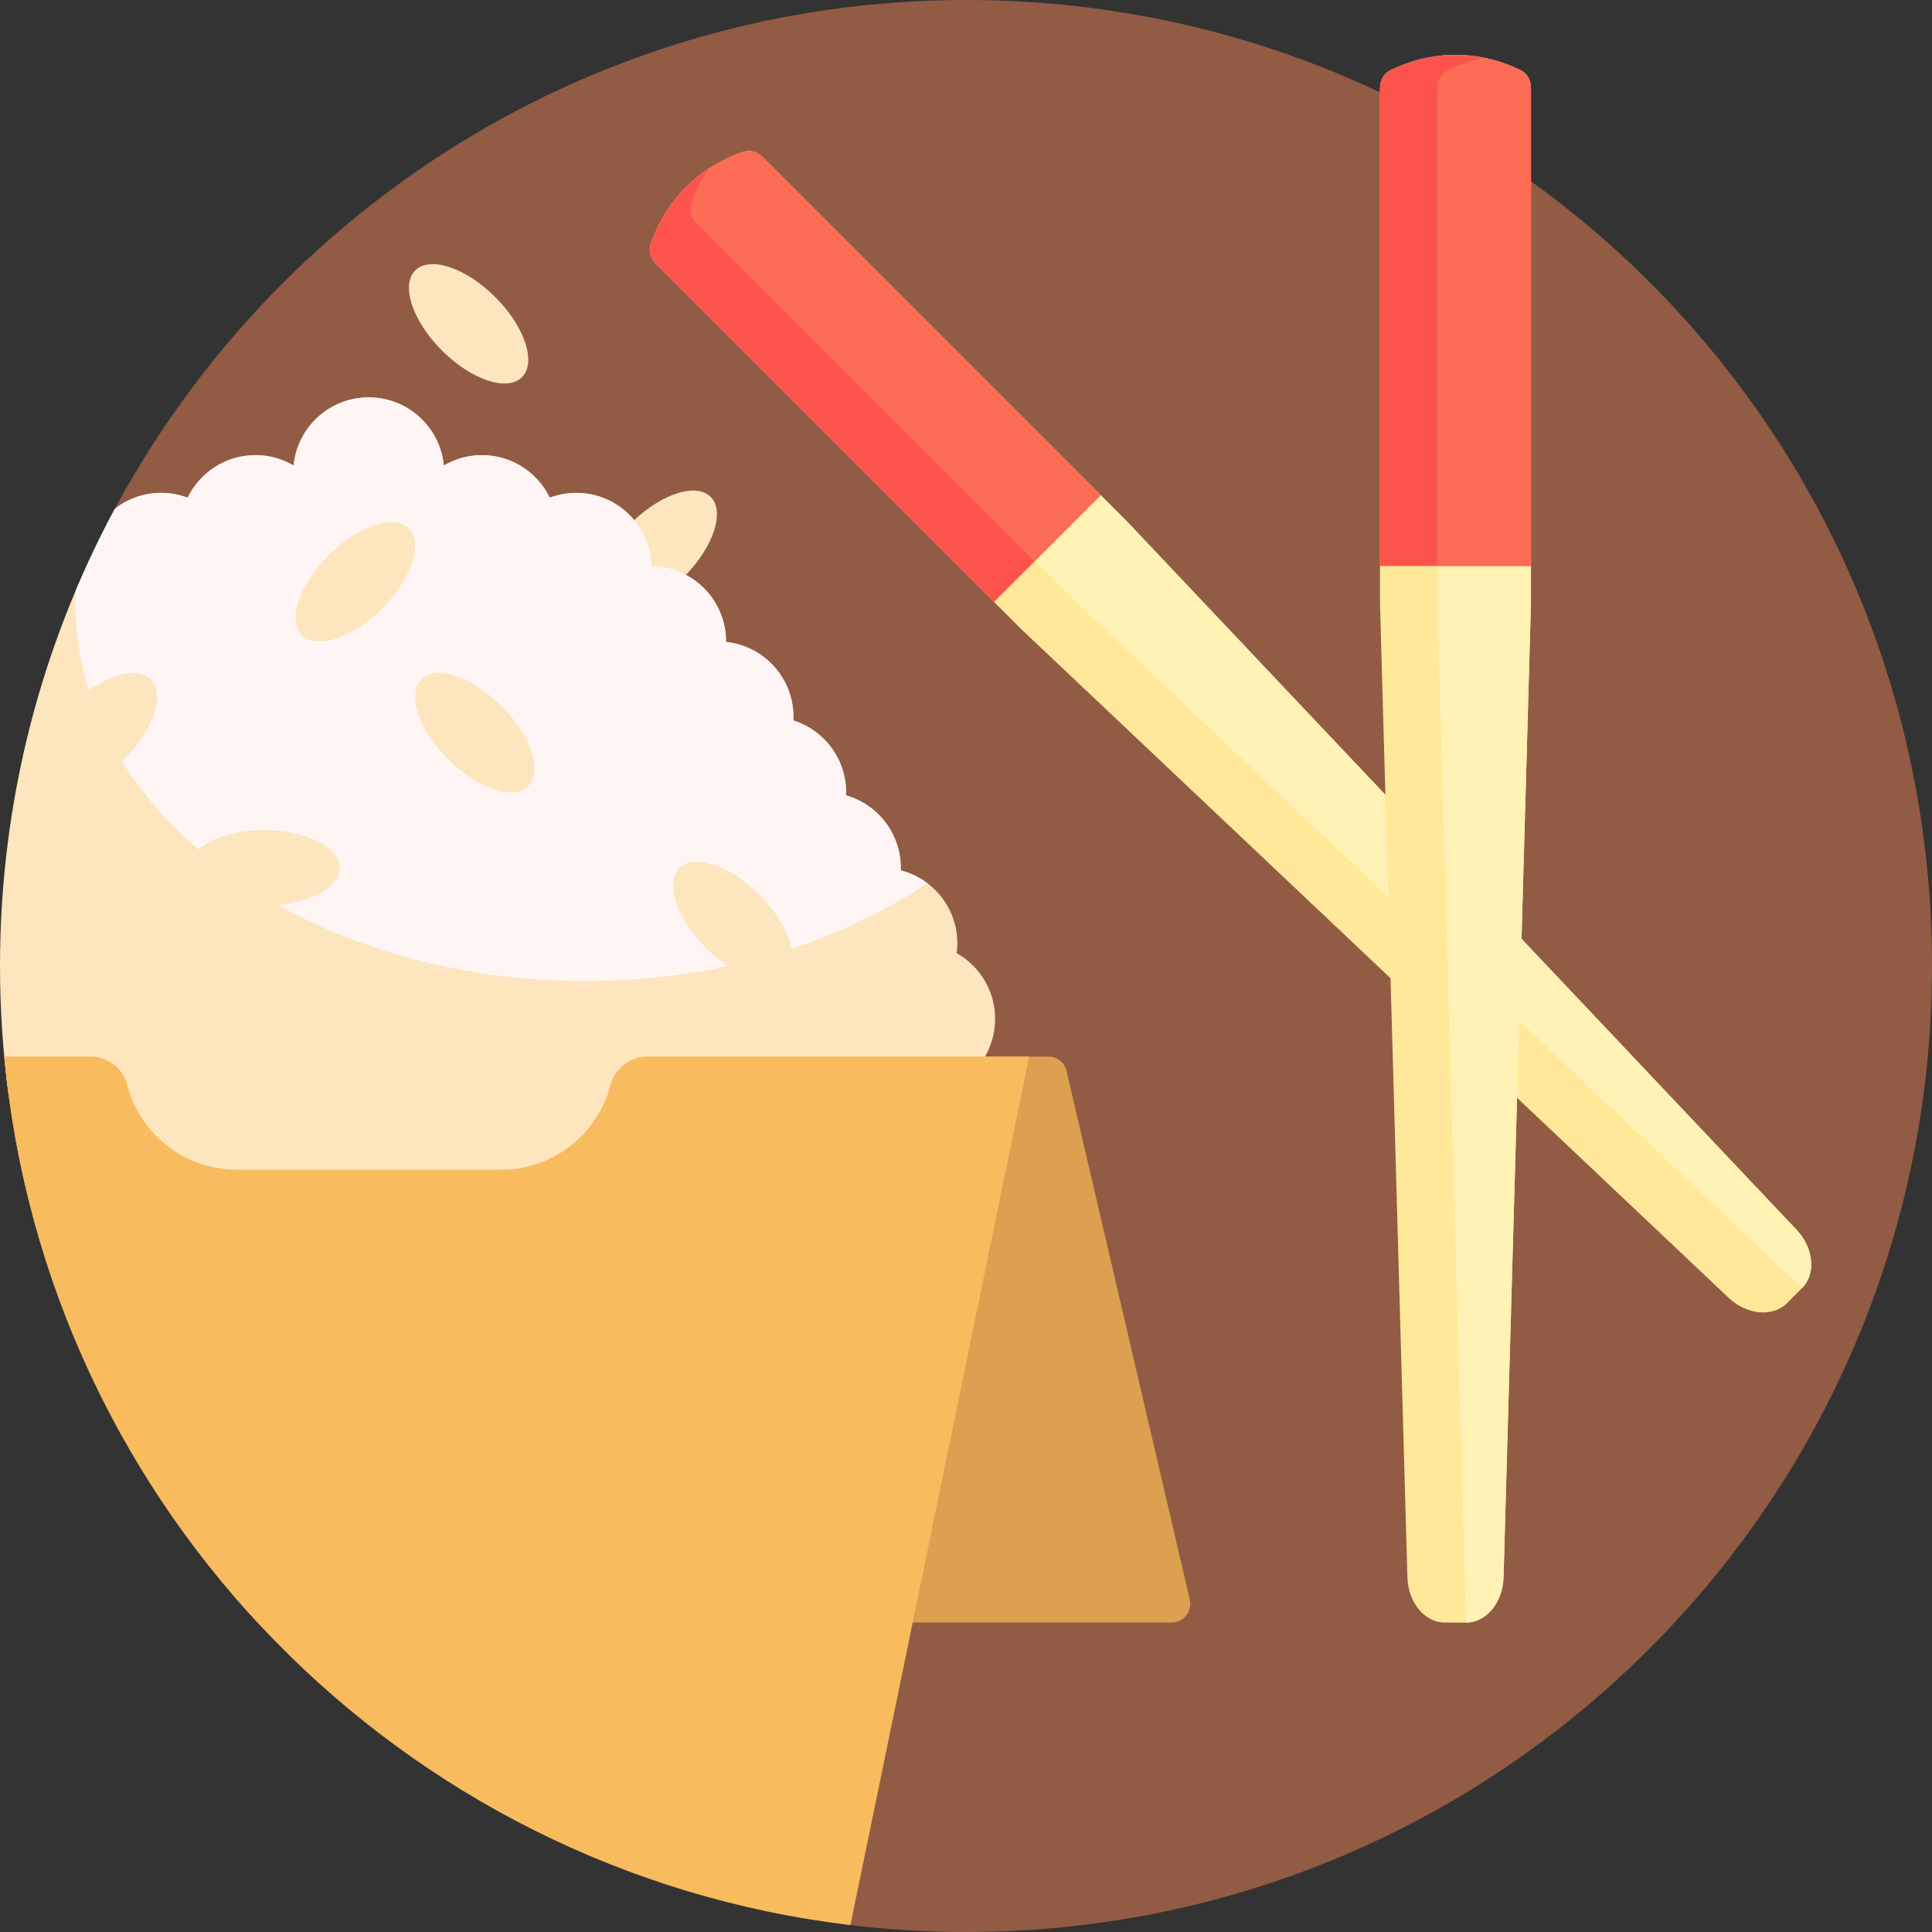 <svg height="512pt" viewBox="0 0 512 512" width="512pt" xmlns="http://www.w3.org/2000/svg"><rect x="0" y="0" width="512" height="512" fill="#333333" stroke="none"/><path d="m512 256.551c-.297 141.133-114.801 255.449-256 255.449-11.055 0-21.945-.711-32.629-2.074-4.773-.609-8.371-4.637-8.371-9.449v-171.727c0-98.723-80.027-178.75-178.75-178.75-6.262 0-10.273-6.648-7.379-12.203 42.719-81.918 128.449-137.84 227.238-137.797 142.031.059 256.188 114.523 255.891 256.551zm0 0" fill="#925b44"/><path d="m477.531 341.387-3.957 3.961c-3.789 3.785-10.645 3.145-15.508-1.453l-56.035-52.969-3.578 127.082c-.188 6.688-4.582 11.992-9.938 11.992h-5.602c-5.355 0-9.746-5.301-9.938-11.992l-4.469-158.766-98.016-92.652-96.602-96.602c-1.445-1.445-2.043-3.449-1.504-5.059 3.969-11.906 12.82-20.762 24.727-24.73 1.609-.539 3.613.059 5.062 1.504l96.598 96.602 68.367 72.328-1.422-50.633v-136.613c0-2.047.996-3.883 2.512-4.645 11.227-5.613 23.746-5.613 34.973 0 1.52.758 2.512 2.598 2.512 4.645v136.613l-2.496 88.797 72.859 77.082c4.602 4.863 5.242 11.723 1.453 15.508zm0 0" fill="#ffe899"/><path d="m367.141 210.633.766 27.129-86.664-81.918-96.602-96.602c-1.434-1.434-2.047-3.43-1.516-5.027 1.133-3.418 2.684-6.57 4.582-9.441 2.871-1.898 6.023-3.449 9.441-4.582 1.598-.531 3.594.082 5.027 1.516l96.602 96.602zm108.938 115.246-72.859-77.082-.418 14.773 2.918-103.57v-136.613c0-2.031-.98-3.875-2.484-4.629-3.219-1.613-6.547-2.746-9.918-3.438-3.371.691-6.699 1.824-9.918 3.438-1.504.754-2.48 2.598-2.48 4.629v136.613l7.598 270c5.355 0 9.75-5.301 9.938-11.992l4.152-147.445 74.926 70.824c3.789-3.785 3.148-10.645-1.453-15.508zm0 0" fill="#fff2b4"/><path d="m202.176 41.703 89.527 89.531-28.281 28.285-89.531-89.531c-1.445-1.445-2.043-3.449-1.504-5.059 3.969-11.906 12.824-20.762 24.727-24.73 1.613-.535 3.617.059 5.062 1.504zm201.027-22.961c-11.227-5.609-23.746-5.609-34.973 0-1.516.762-2.512 2.598-2.512 4.645v126.613h40v-126.613c0-2.047-.996-3.883-2.516-4.645zm0 0" fill="#fc544d"/><path d="m202.176 41.703 89.527 89.531-17.535 17.535-89.527-89.527c-1.449-1.445-2.043-3.449-1.508-5.062 1.137-3.402 2.684-6.547 4.57-9.41 2.863-1.887 6.008-3.434 9.41-4.57 1.613-.535 3.617.059 5.062 1.504zm201.027-22.961c-3.211-1.602-6.523-2.734-9.887-3.422-3.359.688-6.676 1.82-9.883 3.422-1.52.762-2.516 2.598-2.516 4.645v126.613h24.801v-126.613c0-2.047-.996-3.883-2.516-4.645zm0 0" fill="#fd6c55"/><path d="m315.293 423.863c.73 3.137-1.648 6.137-4.867 6.137h-242.18c-37.242-40.168-61.754-92.305-67.117-150h276.656c2.324 0 4.344 1.602 4.871 3.863zm0 0" fill="#dca050"/><path d="m263.715 270c0 11.047-8.957 20-20 20h-71v10c0 11.047-8.957 20-20 20-7.922 0-102.082 0-110 0-11.047 0-20-8.953-20-20v-10h-20.461c-1.48-11.125-2.254-22.473-2.254-34 0-43.832 11.023-85.086 30.438-121.152 3.387-2.648 7.641-4.234 12.277-4.234 2.473 0 4.828.469 7.016 1.289 3.238-6.676 10.062-11.289 17.984-11.289 3.688 0 7.129 1.016 10.098 2.758.973-10.137 9.508-18.062 19.902-18.062 10.391 0 18.926 7.926 19.898 18.062 2.969-1.742 6.41-2.758 10.102-2.758 7.918 0 14.742 4.613 17.98 11.289 2.188-.82 4.543-1.289 7.02-1.289 6.18 0 11.691 2.812 15.355 7.223 7.613-7.133 16.508-9.91 20.254-6.164 3.82 3.816.867 12.973-6.559 20.676 6.324 3.355 10.641 9.992 10.641 17.652 0 .039-.008.078-.008.117 10.047 1.062 17.875 9.559 17.875 19.883 0 .309-.035.613-.047.918 8.113 2.551 14 10.125 14 19.082 0 .262-.031.52-.039.777 8.379 2.383 14.527 10.078 14.527 19.223 0 .219-.027.43-.035.648 8.637 2.211 15.035 10.023 15.035 19.352 0 .879-.078 1.738-.188 2.586 6.078 3.43 10.188 9.938 10.188 17.414zm-125.387-170.043c3.902-3.906.738-13.402-7.07-21.215-7.812-7.809-17.309-10.973-21.215-7.07-3.906 3.906-.738 13.402 7.07 21.215 7.812 7.809 17.309 10.977 21.215 7.07zm0 0" fill="#fde5bd"/><path d="m187.113 251.258c-7.809-7.812-10.977-17.309-7.07-21.215s13.402-.738 21.215 7.07c4.688 4.691 7.688 9.984 8.504 14.312 13.25-4.359 25.379-10.254 35.969-17.379-2.074-1.562-4.457-2.738-7.051-3.398.008-.219.035-.43.035-.648 0-9.145-6.145-16.84-14.527-19.223.012-.258.039-.516.039-.777 0-8.953-5.887-16.531-14-19.082.016-.309.047-.609.047-.918 0-10.328-7.828-18.82-17.875-19.883 0-.039.008-.078.008-.117 0-10.953-8.809-19.836-19.723-19.984-.32-10.77-9.129-19.402-19.973-19.402-2.473 0-4.828.469-7.016 1.289-3.242-6.676-10.062-11.289-17.984-11.289-3.688 0-7.129 1.016-10.098 2.758-.973-10.137-9.508-18.062-19.902-18.062-10.391 0-18.926 7.926-19.902 18.062-2.965-1.742-6.41-2.758-10.098-2.758-7.918 0-14.742 4.613-17.98 11.289-2.188-.82-4.547-1.289-7.02-1.289-4.633 0-8.887 1.586-12.273 4.234-3.773 7.008-7.223 14.215-10.344 21.598-.055 1.18-.094 2.363-.094 3.555 0 7.918 1.246 15.613 3.594 23 6.551-4.672 13.242-6.078 16.363-2.957 3.906 3.902.738 13.402-7.07 21.211-.184.188-.375.355-.562.531 5.277 8.488 12.109 16.332 20.227 23.332 3.426-3.051 9.949-5.117 17.449-5.117 11.047 0 20 4.477 20 10 0 4.895-7.035 8.957-16.32 9.824 22.621 12.66 50.785 20.176 81.32 20.176 13.152 0 25.867-1.395 37.887-3.992-1.953-1.301-3.91-2.891-5.773-4.75zm-85.855-90c-7.812 7.809-17.309 10.973-21.215 7.07-3.906-3.906-.738-13.402 7.07-21.215 7.812-7.809 17.309-10.977 21.215-7.07s.738 13.402-7.07 21.215zm38.699 47.07c-3.906 3.902-13.402.738-21.215-7.07-7.809-7.812-10.973-17.309-7.07-21.215 3.906-3.906 13.402-.738 21.215 7.07 7.809 7.812 10.977 17.309 7.07 21.215zm0 0" fill="#fff5f5"/><path d="m1.129 280h22.895c4.586 0 8.539 3.129 9.691 7.566 3.355 12.906 15.086 22.434 29.039 22.434h70c13.957 0 25.684-9.527 29.039-22.434 1.152-4.438 5.105-7.566 9.691-7.566h101.27l-47.387 230.168c-119.098-14.203-213.078-110.16-224.238-230.168zm0 0" fill="#f8bb5e"/></svg>